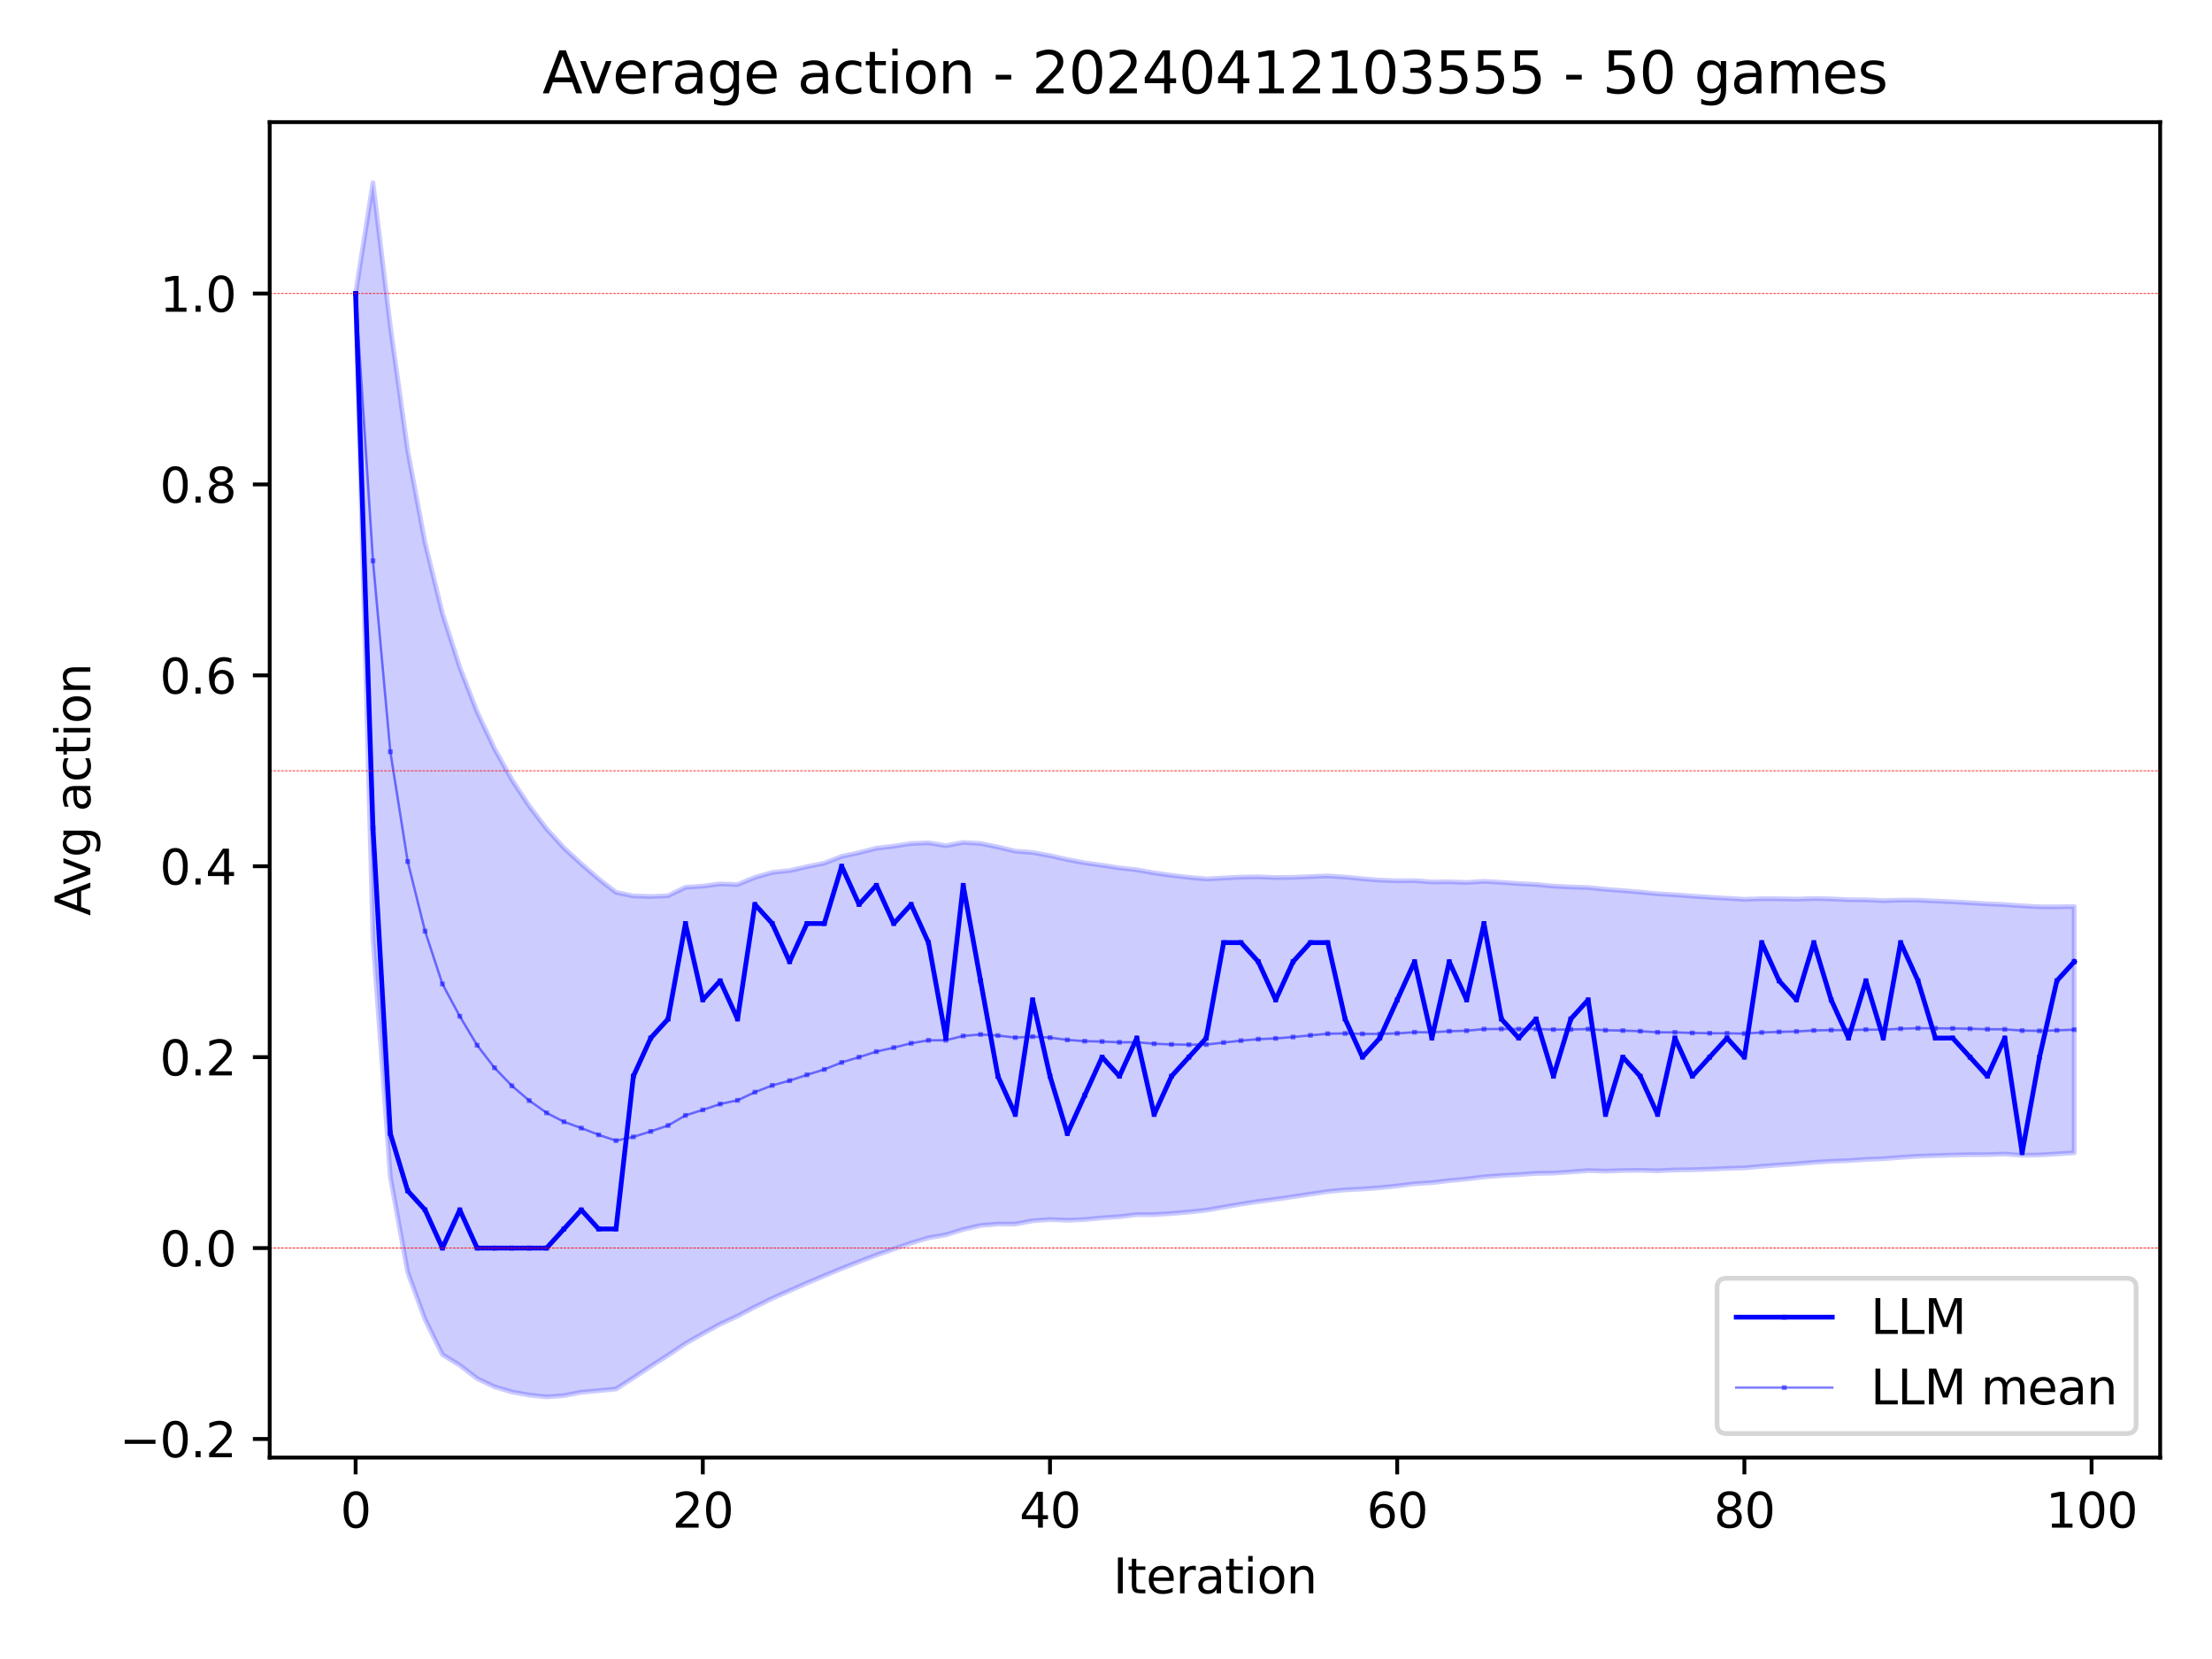 <?xml version="1.0" encoding="utf-8" standalone="no"?>
<!DOCTYPE svg PUBLIC "-//W3C//DTD SVG 1.1//EN"
  "http://www.w3.org/Graphics/SVG/1.1/DTD/svg11.dtd">
<svg xmlns:xlink="http://www.w3.org/1999/xlink" width="460.8pt" height="345.6pt" viewBox="0 0 460.8 345.6" xmlns="http://www.w3.org/2000/svg" version="1.1">
 <defs>
  <style type="text/css">*{stroke-linejoin: round; stroke-linecap: butt}</style>
 </defs>
 <g id="figure_1">
  <g id="patch_1">
   <path d="M 0 345.6 
L 460.8 345.6 
L 460.8 0 
L 0 0 
z
" style="fill: #ffffff"/>
  </g>
  <g id="axes_1">
   <g id="patch_2">
    <path d="M 56.18 303.64 
L 450 303.64 
L 450 25.44 
L 56.18 25.44 
z
" style="fill: #ffffff"/>
   </g>
   <g id="PolyCollection_1">
    <defs>
     <path id="m5b0ac501a4" d="M 74.081 -284.452 
L 74.081 -284.452 
L 77.697 -307.515 
L 81.314 -277.576 
L 84.93 -251.704 
L 88.546 -232.521 
L 92.163 -217.834 
L 95.779 -206.593 
L 99.395 -197.296 
L 103.012 -189.626 
L 106.628 -183.185 
L 110.244 -177.691 
L 113.861 -172.944 
L 117.477 -168.96 
L 121.093 -165.63 
L 124.71 -162.504 
L 128.326 -159.703 
L 131.942 -158.956 
L 135.559 -158.842 
L 139.175 -158.999 
L 142.791 -160.766 
L 146.408 -161.006 
L 150.024 -161.464 
L 153.641 -161.332 
L 157.257 -162.827 
L 160.873 -163.85 
L 164.49 -164.238 
L 168.106 -165.06 
L 171.722 -165.79 
L 175.339 -167.201 
L 178.955 -167.977 
L 182.571 -168.906 
L 186.188 -169.317 
L 189.804 -169.885 
L 193.42 -170.024 
L 197.037 -169.428 
L 200.653 -170.102 
L 204.269 -169.893 
L 207.886 -169.148 
L 211.502 -168.296 
L 215.118 -168.011 
L 218.735 -167.349 
L 222.351 -166.535 
L 225.967 -165.858 
L 229.584 -165.352 
L 233.2 -164.787 
L 236.816 -164.401 
L 240.433 -163.756 
L 244.049 -163.248 
L 247.665 -162.827 
L 251.282 -162.498 
L 254.898 -162.696 
L 258.515 -162.882 
L 262.131 -162.938 
L 265.747 -162.788 
L 269.364 -162.836 
L 272.98 -162.988 
L 276.596 -163.13 
L 280.213 -162.896 
L 283.829 -162.537 
L 287.445 -162.247 
L 291.062 -162.109 
L 294.678 -162.145 
L 298.294 -161.87 
L 301.911 -161.905 
L 305.527 -161.772 
L 309.143 -161.995 
L 312.76 -161.793 
L 316.376 -161.537 
L 319.992 -161.345 
L 323.609 -161.009 
L 327.225 -160.827 
L 330.841 -160.711 
L 334.458 -160.336 
L 338.074 -160.066 
L 341.69 -159.762 
L 345.307 -159.409 
L 348.923 -159.203 
L 352.539 -158.918 
L 356.156 -158.677 
L 359.772 -158.484 
L 363.389 -158.252 
L 367.005 -158.389 
L 370.621 -158.373 
L 374.238 -158.294 
L 377.854 -158.421 
L 381.47 -158.342 
L 385.087 -158.164 
L 388.703 -158.146 
L 392.319 -157.973 
L 395.936 -158.092 
L 399.552 -158.073 
L 403.168 -157.904 
L 406.785 -157.739 
L 410.401 -157.54 
L 414.017 -157.316 
L 417.634 -157.159 
L 421.25 -156.89 
L 424.866 -156.705 
L 428.483 -156.7 
L 432.099 -156.752 
L 432.099 -105.45 
L 432.099 -105.45 
L 428.483 -105.216 
L 424.866 -105 
L 421.25 -104.928 
L 417.634 -105.189 
L 414.017 -105.071 
L 410.401 -105.055 
L 406.785 -104.983 
L 403.168 -104.861 
L 399.552 -104.738 
L 395.936 -104.499 
L 392.319 -104.215 
L 388.703 -104.081 
L 385.087 -103.83 
L 381.47 -103.69 
L 377.854 -103.463 
L 374.238 -103.154 
L 370.621 -102.916 
L 367.005 -102.641 
L 363.389 -102.316 
L 359.772 -102.206 
L 356.156 -102.039 
L 352.539 -101.926 
L 348.923 -101.875 
L 345.307 -101.7 
L 341.69 -101.803 
L 338.074 -101.753 
L 334.458 -101.635 
L 330.841 -101.747 
L 327.225 -101.46 
L 323.609 -101.216 
L 319.992 -101.161 
L 316.376 -100.908 
L 312.76 -100.708 
L 309.143 -100.444 
L 305.527 -99.99 
L 301.911 -99.656 
L 298.294 -99.231 
L 294.678 -98.995 
L 291.062 -98.549 
L 287.445 -98.178 
L 283.829 -97.918 
L 280.213 -97.726 
L 276.596 -97.386 
L 272.98 -96.85 
L 269.364 -96.3 
L 265.747 -95.767 
L 262.131 -95.314 
L 258.515 -94.75 
L 254.898 -94.134 
L 251.282 -93.5 
L 247.665 -93.116 
L 244.049 -92.803 
L 240.433 -92.577 
L 236.816 -92.572 
L 233.2 -92.147 
L 229.584 -91.904 
L 225.967 -91.549 
L 222.351 -91.41 
L 218.735 -91.547 
L 215.118 -91.288 
L 211.502 -90.61 
L 207.886 -90.601 
L 204.269 -90.314 
L 200.653 -89.484 
L 197.037 -88.365 
L 193.42 -87.742 
L 189.804 -86.648 
L 186.188 -85.408 
L 182.571 -84.151 
L 178.955 -82.771 
L 175.339 -81.353 
L 171.722 -79.845 
L 168.106 -78.323 
L 164.49 -76.721 
L 160.873 -75.127 
L 157.257 -73.339 
L 153.641 -71.433 
L 150.024 -69.761 
L 146.408 -67.775 
L 142.791 -65.722 
L 139.175 -63.283 
L 135.559 -60.974 
L 131.942 -58.573 
L 128.326 -56.247 
L 124.71 -55.898 
L 121.093 -55.575 
L 117.477 -54.867 
L 113.861 -54.605 
L 110.244 -54.98 
L 106.628 -55.633 
L 103.012 -56.703 
L 99.395 -58.424 
L 95.779 -61.199 
L 92.163 -63.404 
L 88.546 -70.723 
L 84.93 -80.572 
L 81.314 -100.434 
L 77.697 -150.035 
L 74.081 -284.452 
z
" style="stroke: #0000ff; stroke-opacity: 0.2"/>
    </defs>
    <g clip-path="url(#p0a1ea020b1)">
     <use xlink:href="#m5b0ac501a4" x="0" y="345.6" style="fill: #0000ff; fill-opacity: 0.2; stroke: #0000ff; stroke-opacity: 0.2"/>
    </g>
   </g>
   <g id="matplotlib.axis_1">
    <g id="xtick_1">
     <g id="line2d_1">
      <defs>
       <path id="m983e2145d5" d="M 0 0 
L 0 3.5 
" style="stroke: #000000; stroke-width: 0.8"/>
      </defs>
      <g>
       <use xlink:href="#m983e2145d5" x="74.081" y="303.64" style="stroke: #000000; stroke-width: 0.8"/>
      </g>
     </g>
     <g id="text_1">
      <!-- 0 -->
      <g transform="translate(70.9 318.238) scale(0.1 -0.1)">
       <defs>
        <path id="DejaVuSans-30" d="M 2034 4250 
Q 1547 4250 1301 3770 
Q 1056 3291 1056 2328 
Q 1056 1369 1301 889 
Q 1547 409 2034 409 
Q 2525 409 2770 889 
Q 3016 1369 3016 2328 
Q 3016 3291 2770 3770 
Q 2525 4250 2034 4250 
z
M 2034 4750 
Q 2819 4750 3233 4129 
Q 3647 3509 3647 2328 
Q 3647 1150 3233 529 
Q 2819 -91 2034 -91 
Q 1250 -91 836 529 
Q 422 1150 422 2328 
Q 422 3509 836 4129 
Q 1250 4750 2034 4750 
z
" transform="scale(0.016)"/>
       </defs>
       <use xlink:href="#DejaVuSans-30"/>
      </g>
     </g>
    </g>
    <g id="xtick_2">
     <g id="line2d_2">
      <g>
       <use xlink:href="#m983e2145d5" x="146.408" y="303.64" style="stroke: #000000; stroke-width: 0.8"/>
      </g>
     </g>
     <g id="text_2">
      <!-- 20 -->
      <g transform="translate(140.045 318.238) scale(0.1 -0.1)">
       <defs>
        <path id="DejaVuSans-32" d="M 1228 531 
L 3431 531 
L 3431 0 
L 469 0 
L 469 531 
Q 828 903 1448 1529 
Q 2069 2156 2228 2338 
Q 2531 2678 2651 2914 
Q 2772 3150 2772 3378 
Q 2772 3750 2511 3984 
Q 2250 4219 1831 4219 
Q 1534 4219 1204 4116 
Q 875 4013 500 3803 
L 500 4441 
Q 881 4594 1212 4672 
Q 1544 4750 1819 4750 
Q 2544 4750 2975 4387 
Q 3406 4025 3406 3419 
Q 3406 3131 3298 2873 
Q 3191 2616 2906 2266 
Q 2828 2175 2409 1742 
Q 1991 1309 1228 531 
z
" transform="scale(0.016)"/>
       </defs>
       <use xlink:href="#DejaVuSans-32"/>
       <use xlink:href="#DejaVuSans-30" x="63.623"/>
      </g>
     </g>
    </g>
    <g id="xtick_3">
     <g id="line2d_3">
      <g>
       <use xlink:href="#m983e2145d5" x="218.735" y="303.64" style="stroke: #000000; stroke-width: 0.8"/>
      </g>
     </g>
     <g id="text_3">
      <!-- 40 -->
      <g transform="translate(212.372 318.238) scale(0.1 -0.1)">
       <defs>
        <path id="DejaVuSans-34" d="M 2419 4116 
L 825 1625 
L 2419 1625 
L 2419 4116 
z
M 2253 4666 
L 3047 4666 
L 3047 1625 
L 3713 1625 
L 3713 1100 
L 3047 1100 
L 3047 0 
L 2419 0 
L 2419 1100 
L 313 1100 
L 313 1709 
L 2253 4666 
z
" transform="scale(0.016)"/>
       </defs>
       <use xlink:href="#DejaVuSans-34"/>
       <use xlink:href="#DejaVuSans-30" x="63.623"/>
      </g>
     </g>
    </g>
    <g id="xtick_4">
     <g id="line2d_4">
      <g>
       <use xlink:href="#m983e2145d5" x="291.062" y="303.64" style="stroke: #000000; stroke-width: 0.8"/>
      </g>
     </g>
     <g id="text_4">
      <!-- 60 -->
      <g transform="translate(284.699 318.238) scale(0.1 -0.1)">
       <defs>
        <path id="DejaVuSans-36" d="M 2113 2584 
Q 1688 2584 1439 2293 
Q 1191 2003 1191 1497 
Q 1191 994 1439 701 
Q 1688 409 2113 409 
Q 2538 409 2786 701 
Q 3034 994 3034 1497 
Q 3034 2003 2786 2293 
Q 2538 2584 2113 2584 
z
M 3366 4563 
L 3366 3988 
Q 3128 4100 2886 4159 
Q 2644 4219 2406 4219 
Q 1781 4219 1451 3797 
Q 1122 3375 1075 2522 
Q 1259 2794 1537 2939 
Q 1816 3084 2150 3084 
Q 2853 3084 3261 2657 
Q 3669 2231 3669 1497 
Q 3669 778 3244 343 
Q 2819 -91 2113 -91 
Q 1303 -91 875 529 
Q 447 1150 447 2328 
Q 447 3434 972 4092 
Q 1497 4750 2381 4750 
Q 2619 4750 2861 4703 
Q 3103 4656 3366 4563 
z
" transform="scale(0.016)"/>
       </defs>
       <use xlink:href="#DejaVuSans-36"/>
       <use xlink:href="#DejaVuSans-30" x="63.623"/>
      </g>
     </g>
    </g>
    <g id="xtick_5">
     <g id="line2d_5">
      <g>
       <use xlink:href="#m983e2145d5" x="363.389" y="303.64" style="stroke: #000000; stroke-width: 0.8"/>
      </g>
     </g>
     <g id="text_5">
      <!-- 80 -->
      <g transform="translate(357.026 318.238) scale(0.1 -0.1)">
       <defs>
        <path id="DejaVuSans-38" d="M 2034 2216 
Q 1584 2216 1326 1975 
Q 1069 1734 1069 1313 
Q 1069 891 1326 650 
Q 1584 409 2034 409 
Q 2484 409 2743 651 
Q 3003 894 3003 1313 
Q 3003 1734 2745 1975 
Q 2488 2216 2034 2216 
z
M 1403 2484 
Q 997 2584 770 2862 
Q 544 3141 544 3541 
Q 544 4100 942 4425 
Q 1341 4750 2034 4750 
Q 2731 4750 3128 4425 
Q 3525 4100 3525 3541 
Q 3525 3141 3298 2862 
Q 3072 2584 2669 2484 
Q 3125 2378 3379 2068 
Q 3634 1759 3634 1313 
Q 3634 634 3220 271 
Q 2806 -91 2034 -91 
Q 1263 -91 848 271 
Q 434 634 434 1313 
Q 434 1759 690 2068 
Q 947 2378 1403 2484 
z
M 1172 3481 
Q 1172 3119 1398 2916 
Q 1625 2713 2034 2713 
Q 2441 2713 2670 2916 
Q 2900 3119 2900 3481 
Q 2900 3844 2670 4047 
Q 2441 4250 2034 4250 
Q 1625 4250 1398 4047 
Q 1172 3844 1172 3481 
z
" transform="scale(0.016)"/>
       </defs>
       <use xlink:href="#DejaVuSans-38"/>
       <use xlink:href="#DejaVuSans-30" x="63.623"/>
      </g>
     </g>
    </g>
    <g id="xtick_6">
     <g id="line2d_6">
      <g>
       <use xlink:href="#m983e2145d5" x="435.715" y="303.64" style="stroke: #000000; stroke-width: 0.8"/>
      </g>
     </g>
     <g id="text_6">
      <!-- 100 -->
      <g transform="translate(426.172 318.238) scale(0.1 -0.1)">
       <defs>
        <path id="DejaVuSans-31" d="M 794 531 
L 1825 531 
L 1825 4091 
L 703 3866 
L 703 4441 
L 1819 4666 
L 2450 4666 
L 2450 531 
L 3481 531 
L 3481 0 
L 794 0 
L 794 531 
z
" transform="scale(0.016)"/>
       </defs>
       <use xlink:href="#DejaVuSans-31"/>
       <use xlink:href="#DejaVuSans-30" x="63.623"/>
       <use xlink:href="#DejaVuSans-30" x="127.246"/>
      </g>
     </g>
    </g>
    <g id="text_7">
     <!-- Iteration -->
     <g transform="translate(231.881 331.917) scale(0.1 -0.1)">
      <defs>
       <path id="DejaVuSans-49" d="M 628 4666 
L 1259 4666 
L 1259 0 
L 628 0 
L 628 4666 
z
" transform="scale(0.016)"/>
       <path id="DejaVuSans-74" d="M 1172 4494 
L 1172 3500 
L 2356 3500 
L 2356 3053 
L 1172 3053 
L 1172 1153 
Q 1172 725 1289 603 
Q 1406 481 1766 481 
L 2356 481 
L 2356 0 
L 1766 0 
Q 1100 0 847 248 
Q 594 497 594 1153 
L 594 3053 
L 172 3053 
L 172 3500 
L 594 3500 
L 594 4494 
L 1172 4494 
z
" transform="scale(0.016)"/>
       <path id="DejaVuSans-65" d="M 3597 1894 
L 3597 1613 
L 953 1613 
Q 991 1019 1311 708 
Q 1631 397 2203 397 
Q 2534 397 2845 478 
Q 3156 559 3463 722 
L 3463 178 
Q 3153 47 2828 -22 
Q 2503 -91 2169 -91 
Q 1331 -91 842 396 
Q 353 884 353 1716 
Q 353 2575 817 3079 
Q 1281 3584 2069 3584 
Q 2775 3584 3186 3129 
Q 3597 2675 3597 1894 
z
M 3022 2063 
Q 3016 2534 2758 2815 
Q 2500 3097 2075 3097 
Q 1594 3097 1305 2825 
Q 1016 2553 972 2059 
L 3022 2063 
z
" transform="scale(0.016)"/>
       <path id="DejaVuSans-72" d="M 2631 2963 
Q 2534 3019 2420 3045 
Q 2306 3072 2169 3072 
Q 1681 3072 1420 2755 
Q 1159 2438 1159 1844 
L 1159 0 
L 581 0 
L 581 3500 
L 1159 3500 
L 1159 2956 
Q 1341 3275 1631 3429 
Q 1922 3584 2338 3584 
Q 2397 3584 2469 3576 
Q 2541 3569 2628 3553 
L 2631 2963 
z
" transform="scale(0.016)"/>
       <path id="DejaVuSans-61" d="M 2194 1759 
Q 1497 1759 1228 1600 
Q 959 1441 959 1056 
Q 959 750 1161 570 
Q 1363 391 1709 391 
Q 2188 391 2477 730 
Q 2766 1069 2766 1631 
L 2766 1759 
L 2194 1759 
z
M 3341 1997 
L 3341 0 
L 2766 0 
L 2766 531 
Q 2569 213 2275 61 
Q 1981 -91 1556 -91 
Q 1019 -91 701 211 
Q 384 513 384 1019 
Q 384 1609 779 1909 
Q 1175 2209 1959 2209 
L 2766 2209 
L 2766 2266 
Q 2766 2663 2505 2880 
Q 2244 3097 1772 3097 
Q 1472 3097 1187 3025 
Q 903 2953 641 2809 
L 641 3341 
Q 956 3463 1253 3523 
Q 1550 3584 1831 3584 
Q 2591 3584 2966 3190 
Q 3341 2797 3341 1997 
z
" transform="scale(0.016)"/>
       <path id="DejaVuSans-69" d="M 603 3500 
L 1178 3500 
L 1178 0 
L 603 0 
L 603 3500 
z
M 603 4863 
L 1178 4863 
L 1178 4134 
L 603 4134 
L 603 4863 
z
" transform="scale(0.016)"/>
       <path id="DejaVuSans-6f" d="M 1959 3097 
Q 1497 3097 1228 2736 
Q 959 2375 959 1747 
Q 959 1119 1226 758 
Q 1494 397 1959 397 
Q 2419 397 2687 759 
Q 2956 1122 2956 1747 
Q 2956 2369 2687 2733 
Q 2419 3097 1959 3097 
z
M 1959 3584 
Q 2709 3584 3137 3096 
Q 3566 2609 3566 1747 
Q 3566 888 3137 398 
Q 2709 -91 1959 -91 
Q 1206 -91 779 398 
Q 353 888 353 1747 
Q 353 2609 779 3096 
Q 1206 3584 1959 3584 
z
" transform="scale(0.016)"/>
       <path id="DejaVuSans-6e" d="M 3513 2113 
L 3513 0 
L 2938 0 
L 2938 2094 
Q 2938 2591 2744 2837 
Q 2550 3084 2163 3084 
Q 1697 3084 1428 2787 
Q 1159 2491 1159 1978 
L 1159 0 
L 581 0 
L 581 3500 
L 1159 3500 
L 1159 2956 
Q 1366 3272 1645 3428 
Q 1925 3584 2291 3584 
Q 2894 3584 3203 3211 
Q 3513 2838 3513 2113 
z
" transform="scale(0.016)"/>
      </defs>
      <use xlink:href="#DejaVuSans-49"/>
      <use xlink:href="#DejaVuSans-74" x="29.492"/>
      <use xlink:href="#DejaVuSans-65" x="68.701"/>
      <use xlink:href="#DejaVuSans-72" x="130.225"/>
      <use xlink:href="#DejaVuSans-61" x="171.338"/>
      <use xlink:href="#DejaVuSans-74" x="232.617"/>
      <use xlink:href="#DejaVuSans-69" x="271.826"/>
      <use xlink:href="#DejaVuSans-6f" x="299.609"/>
      <use xlink:href="#DejaVuSans-6e" x="360.791"/>
     </g>
    </g>
   </g>
   <g id="matplotlib.axis_2">
    <g id="ytick_1">
     <g id="line2d_7">
      <defs>
       <path id="m6c78b80f7f" d="M 0 0 
L -3.5 0 
" style="stroke: #000000; stroke-width: 0.8"/>
      </defs>
      <g>
       <use xlink:href="#m6c78b80f7f" x="56.18" y="299.765" style="stroke: #000000; stroke-width: 0.8"/>
      </g>
     </g>
     <g id="text_8">
      <!-- −0.2 -->
      <g transform="translate(24.897 303.564) scale(0.1 -0.1)">
       <defs>
        <path id="DejaVuSans-2212" d="M 678 2272 
L 4684 2272 
L 4684 1741 
L 678 1741 
L 678 2272 
z
" transform="scale(0.016)"/>
        <path id="DejaVuSans-2e" d="M 684 794 
L 1344 794 
L 1344 0 
L 684 0 
L 684 794 
z
" transform="scale(0.016)"/>
       </defs>
       <use xlink:href="#DejaVuSans-2212"/>
       <use xlink:href="#DejaVuSans-30" x="83.789"/>
       <use xlink:href="#DejaVuSans-2e" x="147.412"/>
       <use xlink:href="#DejaVuSans-32" x="179.199"/>
      </g>
     </g>
    </g>
    <g id="ytick_2">
     <g id="line2d_8">
      <g>
       <use xlink:href="#m6c78b80f7f" x="56.18" y="259.995" style="stroke: #000000; stroke-width: 0.8"/>
      </g>
     </g>
     <g id="text_9">
      <!-- 0.0 -->
      <g transform="translate(33.277 263.795) scale(0.1 -0.1)">
       <use xlink:href="#DejaVuSans-30"/>
       <use xlink:href="#DejaVuSans-2e" x="63.623"/>
       <use xlink:href="#DejaVuSans-30" x="95.41"/>
      </g>
     </g>
    </g>
    <g id="ytick_3">
     <g id="line2d_9">
      <g>
       <use xlink:href="#m6c78b80f7f" x="56.18" y="220.226" style="stroke: #000000; stroke-width: 0.8"/>
      </g>
     </g>
     <g id="text_10">
      <!-- 0.2 -->
      <g transform="translate(33.277 224.025) scale(0.1 -0.1)">
       <use xlink:href="#DejaVuSans-30"/>
       <use xlink:href="#DejaVuSans-2e" x="63.623"/>
       <use xlink:href="#DejaVuSans-32" x="95.41"/>
      </g>
     </g>
    </g>
    <g id="ytick_4">
     <g id="line2d_10">
      <g>
       <use xlink:href="#m6c78b80f7f" x="56.18" y="180.456" style="stroke: #000000; stroke-width: 0.8"/>
      </g>
     </g>
     <g id="text_11">
      <!-- 0.4 -->
      <g transform="translate(33.277 184.256) scale(0.1 -0.1)">
       <use xlink:href="#DejaVuSans-30"/>
       <use xlink:href="#DejaVuSans-2e" x="63.623"/>
       <use xlink:href="#DejaVuSans-34" x="95.41"/>
      </g>
     </g>
    </g>
    <g id="ytick_5">
     <g id="line2d_11">
      <g>
       <use xlink:href="#m6c78b80f7f" x="56.18" y="140.687" style="stroke: #000000; stroke-width: 0.8"/>
      </g>
     </g>
     <g id="text_12">
      <!-- 0.6 -->
      <g transform="translate(33.277 144.486) scale(0.1 -0.1)">
       <use xlink:href="#DejaVuSans-30"/>
       <use xlink:href="#DejaVuSans-2e" x="63.623"/>
       <use xlink:href="#DejaVuSans-36" x="95.41"/>
      </g>
     </g>
    </g>
    <g id="ytick_6">
     <g id="line2d_12">
      <g>
       <use xlink:href="#m6c78b80f7f" x="56.18" y="100.917" style="stroke: #000000; stroke-width: 0.8"/>
      </g>
     </g>
     <g id="text_13">
      <!-- 0.8 -->
      <g transform="translate(33.277 104.717) scale(0.1 -0.1)">
       <use xlink:href="#DejaVuSans-30"/>
       <use xlink:href="#DejaVuSans-2e" x="63.623"/>
       <use xlink:href="#DejaVuSans-38" x="95.41"/>
      </g>
     </g>
    </g>
    <g id="ytick_7">
     <g id="line2d_13">
      <g>
       <use xlink:href="#m6c78b80f7f" x="56.18" y="61.148" style="stroke: #000000; stroke-width: 0.8"/>
      </g>
     </g>
     <g id="text_14">
      <!-- 1.0 -->
      <g transform="translate(33.277 64.947) scale(0.1 -0.1)">
       <use xlink:href="#DejaVuSans-31"/>
       <use xlink:href="#DejaVuSans-2e" x="63.623"/>
       <use xlink:href="#DejaVuSans-30" x="95.41"/>
      </g>
     </g>
    </g>
    <g id="text_15">
     <!-- Avg action -->
     <g transform="translate(18.817 190.78) rotate(-90) scale(0.1 -0.1)">
      <defs>
       <path id="DejaVuSans-41" d="M 2188 4044 
L 1331 1722 
L 3047 1722 
L 2188 4044 
z
M 1831 4666 
L 2547 4666 
L 4325 0 
L 3669 0 
L 3244 1197 
L 1141 1197 
L 716 0 
L 50 0 
L 1831 4666 
z
" transform="scale(0.016)"/>
       <path id="DejaVuSans-76" d="M 191 3500 
L 800 3500 
L 1894 563 
L 2988 3500 
L 3597 3500 
L 2284 0 
L 1503 0 
L 191 3500 
z
" transform="scale(0.016)"/>
       <path id="DejaVuSans-67" d="M 2906 1791 
Q 2906 2416 2648 2759 
Q 2391 3103 1925 3103 
Q 1463 3103 1205 2759 
Q 947 2416 947 1791 
Q 947 1169 1205 825 
Q 1463 481 1925 481 
Q 2391 481 2648 825 
Q 2906 1169 2906 1791 
z
M 3481 434 
Q 3481 -459 3084 -895 
Q 2688 -1331 1869 -1331 
Q 1566 -1331 1297 -1286 
Q 1028 -1241 775 -1147 
L 775 -588 
Q 1028 -725 1275 -790 
Q 1522 -856 1778 -856 
Q 2344 -856 2625 -561 
Q 2906 -266 2906 331 
L 2906 616 
Q 2728 306 2450 153 
Q 2172 0 1784 0 
Q 1141 0 747 490 
Q 353 981 353 1791 
Q 353 2603 747 3093 
Q 1141 3584 1784 3584 
Q 2172 3584 2450 3431 
Q 2728 3278 2906 2969 
L 2906 3500 
L 3481 3500 
L 3481 434 
z
" transform="scale(0.016)"/>
       <path id="DejaVuSans-20" transform="scale(0.016)"/>
       <path id="DejaVuSans-63" d="M 3122 3366 
L 3122 2828 
Q 2878 2963 2633 3030 
Q 2388 3097 2138 3097 
Q 1578 3097 1268 2742 
Q 959 2388 959 1747 
Q 959 1106 1268 751 
Q 1578 397 2138 397 
Q 2388 397 2633 464 
Q 2878 531 3122 666 
L 3122 134 
Q 2881 22 2623 -34 
Q 2366 -91 2075 -91 
Q 1284 -91 818 406 
Q 353 903 353 1747 
Q 353 2603 823 3093 
Q 1294 3584 2113 3584 
Q 2378 3584 2631 3529 
Q 2884 3475 3122 3366 
z
" transform="scale(0.016)"/>
      </defs>
      <use xlink:href="#DejaVuSans-41"/>
      <use xlink:href="#DejaVuSans-76" x="62.533"/>
      <use xlink:href="#DejaVuSans-67" x="121.713"/>
      <use xlink:href="#DejaVuSans-20" x="185.189"/>
      <use xlink:href="#DejaVuSans-61" x="216.977"/>
      <use xlink:href="#DejaVuSans-63" x="278.256"/>
      <use xlink:href="#DejaVuSans-74" x="333.236"/>
      <use xlink:href="#DejaVuSans-69" x="372.445"/>
      <use xlink:href="#DejaVuSans-6f" x="400.229"/>
      <use xlink:href="#DejaVuSans-6e" x="461.41"/>
     </g>
    </g>
   </g>
   <g id="line2d_14">
    <path d="M 74.081 61.148 
L 77.697 172.502 
L 81.314 236.134 
L 84.93 248.065 
L 88.546 252.041 
L 92.163 259.995 
L 95.779 252.041 
L 99.395 259.995 
L 103.012 259.995 
L 106.628 259.995 
L 110.244 259.995 
L 113.861 259.995 
L 117.477 256.018 
L 121.093 252.041 
L 124.71 256.018 
L 128.326 256.018 
L 131.942 224.203 
L 135.559 216.249 
L 139.175 212.272 
L 142.791 192.387 
L 146.408 208.295 
L 150.024 204.318 
L 153.641 212.272 
L 157.257 188.41 
L 160.873 192.387 
L 164.49 200.341 
L 168.106 192.387 
L 171.722 192.387 
L 175.339 180.456 
L 178.955 188.41 
L 182.571 184.433 
L 186.188 192.387 
L 189.804 188.41 
L 193.42 196.364 
L 197.037 216.249 
L 200.653 184.433 
L 204.269 204.318 
L 207.886 224.203 
L 211.502 232.157 
L 215.118 208.295 
L 218.735 224.203 
L 222.351 236.134 
L 225.967 228.18 
L 229.584 220.226 
L 233.2 224.203 
L 236.816 216.249 
L 240.433 232.157 
L 244.049 224.203 
L 247.665 220.226 
L 251.282 216.249 
L 254.898 196.364 
L 258.515 196.364 
L 262.131 200.341 
L 265.747 208.295 
L 269.364 200.341 
L 272.98 196.364 
L 276.596 196.364 
L 280.213 212.272 
L 283.829 220.226 
L 287.445 216.249 
L 291.062 208.295 
L 294.678 200.341 
L 298.294 216.249 
L 301.911 200.341 
L 305.527 208.295 
L 309.143 192.387 
L 312.76 212.272 
L 316.376 216.249 
L 319.992 212.272 
L 323.609 224.203 
L 327.225 212.272 
L 330.841 208.295 
L 334.458 232.157 
L 338.074 220.226 
L 341.69 224.203 
L 345.307 232.157 
L 348.923 216.249 
L 352.539 224.203 
L 356.156 220.226 
L 359.772 216.249 
L 363.389 220.226 
L 367.005 196.364 
L 370.621 204.318 
L 374.238 208.295 
L 377.854 196.364 
L 381.47 208.295 
L 385.087 216.249 
L 388.703 204.318 
L 392.319 216.249 
L 395.936 196.364 
L 399.552 204.318 
L 403.168 216.249 
L 406.785 216.249 
L 410.401 220.226 
L 414.017 224.203 
L 417.634 216.249 
L 421.25 240.111 
L 424.866 220.226 
L 428.483 204.318 
L 432.099 200.341 
" clip-path="url(#p0a1ea020b1)" style="fill: none; stroke: #0000ff; stroke-linecap: square"/>
    <defs>
     <path id="m1f3c98475d" d="M -0.5 0.5 
L 0.5 0.5 
L 0.5 -0.5 
L -0.5 -0.5 
z
"/>
    </defs>
    <g clip-path="url(#p0a1ea020b1)">
     <use xlink:href="#m1f3c98475d" x="74.081" y="61.148" style="fill: #0000ff"/>
     <use xlink:href="#m1f3c98475d" x="77.697" y="172.502" style="fill: #0000ff"/>
     <use xlink:href="#m1f3c98475d" x="81.314" y="236.134" style="fill: #0000ff"/>
     <use xlink:href="#m1f3c98475d" x="84.93" y="248.065" style="fill: #0000ff"/>
     <use xlink:href="#m1f3c98475d" x="88.546" y="252.041" style="fill: #0000ff"/>
     <use xlink:href="#m1f3c98475d" x="92.163" y="259.995" style="fill: #0000ff"/>
     <use xlink:href="#m1f3c98475d" x="95.779" y="252.041" style="fill: #0000ff"/>
     <use xlink:href="#m1f3c98475d" x="99.395" y="259.995" style="fill: #0000ff"/>
     <use xlink:href="#m1f3c98475d" x="103.012" y="259.995" style="fill: #0000ff"/>
     <use xlink:href="#m1f3c98475d" x="106.628" y="259.995" style="fill: #0000ff"/>
     <use xlink:href="#m1f3c98475d" x="110.244" y="259.995" style="fill: #0000ff"/>
     <use xlink:href="#m1f3c98475d" x="113.861" y="259.995" style="fill: #0000ff"/>
     <use xlink:href="#m1f3c98475d" x="117.477" y="256.018" style="fill: #0000ff"/>
     <use xlink:href="#m1f3c98475d" x="121.093" y="252.041" style="fill: #0000ff"/>
     <use xlink:href="#m1f3c98475d" x="124.71" y="256.018" style="fill: #0000ff"/>
     <use xlink:href="#m1f3c98475d" x="128.326" y="256.018" style="fill: #0000ff"/>
     <use xlink:href="#m1f3c98475d" x="131.942" y="224.203" style="fill: #0000ff"/>
     <use xlink:href="#m1f3c98475d" x="135.559" y="216.249" style="fill: #0000ff"/>
     <use xlink:href="#m1f3c98475d" x="139.175" y="212.272" style="fill: #0000ff"/>
     <use xlink:href="#m1f3c98475d" x="142.791" y="192.387" style="fill: #0000ff"/>
     <use xlink:href="#m1f3c98475d" x="146.408" y="208.295" style="fill: #0000ff"/>
     <use xlink:href="#m1f3c98475d" x="150.024" y="204.318" style="fill: #0000ff"/>
     <use xlink:href="#m1f3c98475d" x="153.641" y="212.272" style="fill: #0000ff"/>
     <use xlink:href="#m1f3c98475d" x="157.257" y="188.41" style="fill: #0000ff"/>
     <use xlink:href="#m1f3c98475d" x="160.873" y="192.387" style="fill: #0000ff"/>
     <use xlink:href="#m1f3c98475d" x="164.49" y="200.341" style="fill: #0000ff"/>
     <use xlink:href="#m1f3c98475d" x="168.106" y="192.387" style="fill: #0000ff"/>
     <use xlink:href="#m1f3c98475d" x="171.722" y="192.387" style="fill: #0000ff"/>
     <use xlink:href="#m1f3c98475d" x="175.339" y="180.456" style="fill: #0000ff"/>
     <use xlink:href="#m1f3c98475d" x="178.955" y="188.41" style="fill: #0000ff"/>
     <use xlink:href="#m1f3c98475d" x="182.571" y="184.433" style="fill: #0000ff"/>
     <use xlink:href="#m1f3c98475d" x="186.188" y="192.387" style="fill: #0000ff"/>
     <use xlink:href="#m1f3c98475d" x="189.804" y="188.41" style="fill: #0000ff"/>
     <use xlink:href="#m1f3c98475d" x="193.42" y="196.364" style="fill: #0000ff"/>
     <use xlink:href="#m1f3c98475d" x="197.037" y="216.249" style="fill: #0000ff"/>
     <use xlink:href="#m1f3c98475d" x="200.653" y="184.433" style="fill: #0000ff"/>
     <use xlink:href="#m1f3c98475d" x="204.269" y="204.318" style="fill: #0000ff"/>
     <use xlink:href="#m1f3c98475d" x="207.886" y="224.203" style="fill: #0000ff"/>
     <use xlink:href="#m1f3c98475d" x="211.502" y="232.157" style="fill: #0000ff"/>
     <use xlink:href="#m1f3c98475d" x="215.118" y="208.295" style="fill: #0000ff"/>
     <use xlink:href="#m1f3c98475d" x="218.735" y="224.203" style="fill: #0000ff"/>
     <use xlink:href="#m1f3c98475d" x="222.351" y="236.134" style="fill: #0000ff"/>
     <use xlink:href="#m1f3c98475d" x="225.967" y="228.18" style="fill: #0000ff"/>
     <use xlink:href="#m1f3c98475d" x="229.584" y="220.226" style="fill: #0000ff"/>
     <use xlink:href="#m1f3c98475d" x="233.2" y="224.203" style="fill: #0000ff"/>
     <use xlink:href="#m1f3c98475d" x="236.816" y="216.249" style="fill: #0000ff"/>
     <use xlink:href="#m1f3c98475d" x="240.433" y="232.157" style="fill: #0000ff"/>
     <use xlink:href="#m1f3c98475d" x="244.049" y="224.203" style="fill: #0000ff"/>
     <use xlink:href="#m1f3c98475d" x="247.665" y="220.226" style="fill: #0000ff"/>
     <use xlink:href="#m1f3c98475d" x="251.282" y="216.249" style="fill: #0000ff"/>
     <use xlink:href="#m1f3c98475d" x="254.898" y="196.364" style="fill: #0000ff"/>
     <use xlink:href="#m1f3c98475d" x="258.515" y="196.364" style="fill: #0000ff"/>
     <use xlink:href="#m1f3c98475d" x="262.131" y="200.341" style="fill: #0000ff"/>
     <use xlink:href="#m1f3c98475d" x="265.747" y="208.295" style="fill: #0000ff"/>
     <use xlink:href="#m1f3c98475d" x="269.364" y="200.341" style="fill: #0000ff"/>
     <use xlink:href="#m1f3c98475d" x="272.98" y="196.364" style="fill: #0000ff"/>
     <use xlink:href="#m1f3c98475d" x="276.596" y="196.364" style="fill: #0000ff"/>
     <use xlink:href="#m1f3c98475d" x="280.213" y="212.272" style="fill: #0000ff"/>
     <use xlink:href="#m1f3c98475d" x="283.829" y="220.226" style="fill: #0000ff"/>
     <use xlink:href="#m1f3c98475d" x="287.445" y="216.249" style="fill: #0000ff"/>
     <use xlink:href="#m1f3c98475d" x="291.062" y="208.295" style="fill: #0000ff"/>
     <use xlink:href="#m1f3c98475d" x="294.678" y="200.341" style="fill: #0000ff"/>
     <use xlink:href="#m1f3c98475d" x="298.294" y="216.249" style="fill: #0000ff"/>
     <use xlink:href="#m1f3c98475d" x="301.911" y="200.341" style="fill: #0000ff"/>
     <use xlink:href="#m1f3c98475d" x="305.527" y="208.295" style="fill: #0000ff"/>
     <use xlink:href="#m1f3c98475d" x="309.143" y="192.387" style="fill: #0000ff"/>
     <use xlink:href="#m1f3c98475d" x="312.76" y="212.272" style="fill: #0000ff"/>
     <use xlink:href="#m1f3c98475d" x="316.376" y="216.249" style="fill: #0000ff"/>
     <use xlink:href="#m1f3c98475d" x="319.992" y="212.272" style="fill: #0000ff"/>
     <use xlink:href="#m1f3c98475d" x="323.609" y="224.203" style="fill: #0000ff"/>
     <use xlink:href="#m1f3c98475d" x="327.225" y="212.272" style="fill: #0000ff"/>
     <use xlink:href="#m1f3c98475d" x="330.841" y="208.295" style="fill: #0000ff"/>
     <use xlink:href="#m1f3c98475d" x="334.458" y="232.157" style="fill: #0000ff"/>
     <use xlink:href="#m1f3c98475d" x="338.074" y="220.226" style="fill: #0000ff"/>
     <use xlink:href="#m1f3c98475d" x="341.69" y="224.203" style="fill: #0000ff"/>
     <use xlink:href="#m1f3c98475d" x="345.307" y="232.157" style="fill: #0000ff"/>
     <use xlink:href="#m1f3c98475d" x="348.923" y="216.249" style="fill: #0000ff"/>
     <use xlink:href="#m1f3c98475d" x="352.539" y="224.203" style="fill: #0000ff"/>
     <use xlink:href="#m1f3c98475d" x="356.156" y="220.226" style="fill: #0000ff"/>
     <use xlink:href="#m1f3c98475d" x="359.772" y="216.249" style="fill: #0000ff"/>
     <use xlink:href="#m1f3c98475d" x="363.389" y="220.226" style="fill: #0000ff"/>
     <use xlink:href="#m1f3c98475d" x="367.005" y="196.364" style="fill: #0000ff"/>
     <use xlink:href="#m1f3c98475d" x="370.621" y="204.318" style="fill: #0000ff"/>
     <use xlink:href="#m1f3c98475d" x="374.238" y="208.295" style="fill: #0000ff"/>
     <use xlink:href="#m1f3c98475d" x="377.854" y="196.364" style="fill: #0000ff"/>
     <use xlink:href="#m1f3c98475d" x="381.47" y="208.295" style="fill: #0000ff"/>
     <use xlink:href="#m1f3c98475d" x="385.087" y="216.249" style="fill: #0000ff"/>
     <use xlink:href="#m1f3c98475d" x="388.703" y="204.318" style="fill: #0000ff"/>
     <use xlink:href="#m1f3c98475d" x="392.319" y="216.249" style="fill: #0000ff"/>
     <use xlink:href="#m1f3c98475d" x="395.936" y="196.364" style="fill: #0000ff"/>
     <use xlink:href="#m1f3c98475d" x="399.552" y="204.318" style="fill: #0000ff"/>
     <use xlink:href="#m1f3c98475d" x="403.168" y="216.249" style="fill: #0000ff"/>
     <use xlink:href="#m1f3c98475d" x="406.785" y="216.249" style="fill: #0000ff"/>
     <use xlink:href="#m1f3c98475d" x="410.401" y="220.226" style="fill: #0000ff"/>
     <use xlink:href="#m1f3c98475d" x="414.017" y="224.203" style="fill: #0000ff"/>
     <use xlink:href="#m1f3c98475d" x="417.634" y="216.249" style="fill: #0000ff"/>
     <use xlink:href="#m1f3c98475d" x="421.25" y="240.111" style="fill: #0000ff"/>
     <use xlink:href="#m1f3c98475d" x="424.866" y="220.226" style="fill: #0000ff"/>
     <use xlink:href="#m1f3c98475d" x="428.483" y="204.318" style="fill: #0000ff"/>
     <use xlink:href="#m1f3c98475d" x="432.099" y="200.341" style="fill: #0000ff"/>
    </g>
   </g>
   <g id="line2d_15">
    <path d="M 74.081 61.148 
L 77.697 116.825 
L 81.314 156.595 
L 84.93 179.462 
L 88.546 193.978 
L 92.163 204.981 
L 95.779 211.704 
L 99.395 217.74 
L 103.012 222.435 
L 106.628 226.191 
L 110.244 229.264 
L 113.861 231.825 
L 117.477 233.686 
L 121.093 234.997 
L 124.71 236.399 
L 128.326 237.625 
L 131.942 236.835 
L 135.559 235.692 
L 139.175 234.459 
L 142.791 232.356 
L 146.408 231.21 
L 150.024 229.987 
L 153.641 229.217 
L 157.257 227.517 
L 160.873 226.112 
L 164.49 225.121 
L 168.106 223.908 
L 171.722 222.782 
L 175.339 221.323 
L 178.955 220.226 
L 182.571 219.071 
L 186.188 218.237 
L 189.804 217.334 
L 193.42 216.717 
L 197.037 216.703 
L 200.653 215.807 
L 204.269 215.496 
L 207.886 215.726 
L 211.502 216.147 
L 215.118 215.951 
L 218.735 216.152 
L 222.351 216.628 
L 225.967 216.896 
L 229.584 216.972 
L 233.2 217.133 
L 236.816 217.113 
L 240.433 217.434 
L 244.049 217.575 
L 247.665 217.629 
L 251.282 217.601 
L 254.898 217.185 
L 258.515 216.784 
L 262.131 216.474 
L 265.747 216.323 
L 269.364 216.032 
L 272.98 215.681 
L 276.596 215.342 
L 280.213 215.289 
L 283.829 215.373 
L 287.445 215.387 
L 291.062 215.271 
L 294.678 215.03 
L 298.294 215.049 
L 301.911 214.82 
L 305.527 214.719 
L 309.143 214.381 
L 312.76 214.349 
L 316.376 214.377 
L 319.992 214.347 
L 323.609 214.488 
L 327.225 214.456 
L 330.841 214.371 
L 334.458 214.615 
L 338.074 214.69 
L 341.69 214.817 
L 345.307 215.045 
L 348.923 215.061 
L 352.539 215.178 
L 356.156 215.242 
L 359.772 215.255 
L 363.389 215.316 
L 367.005 215.085 
L 370.621 214.955 
L 374.238 214.876 
L 377.854 214.658 
L 381.47 214.584 
L 385.087 214.603 
L 388.703 214.486 
L 392.319 214.506 
L 395.936 214.305 
L 399.552 214.195 
L 403.168 214.217 
L 406.785 214.239 
L 410.401 214.303 
L 414.017 214.407 
L 417.634 214.426 
L 421.25 214.691 
L 424.866 214.747 
L 428.483 214.642 
L 432.099 214.499 
" clip-path="url(#p0a1ea020b1)" style="fill: none; stroke: #0000ff; stroke-opacity: 0.5; stroke-width: 0.5; stroke-linecap: square"/>
    <defs>
     <path id="m9f1ea7a676" d="M -0.5 0.5 
L 0.5 0.5 
L 0.5 -0.5 
L -0.5 -0.5 
z
"/>
    </defs>
    <g clip-path="url(#p0a1ea020b1)">
     <use xlink:href="#m9f1ea7a676" x="74.081" y="61.148" style="fill: #0000ff; fill-opacity: 0.5"/>
     <use xlink:href="#m9f1ea7a676" x="77.697" y="116.825" style="fill: #0000ff; fill-opacity: 0.5"/>
     <use xlink:href="#m9f1ea7a676" x="81.314" y="156.595" style="fill: #0000ff; fill-opacity: 0.5"/>
     <use xlink:href="#m9f1ea7a676" x="84.93" y="179.462" style="fill: #0000ff; fill-opacity: 0.5"/>
     <use xlink:href="#m9f1ea7a676" x="88.546" y="193.978" style="fill: #0000ff; fill-opacity: 0.5"/>
     <use xlink:href="#m9f1ea7a676" x="92.163" y="204.981" style="fill: #0000ff; fill-opacity: 0.5"/>
     <use xlink:href="#m9f1ea7a676" x="95.779" y="211.704" style="fill: #0000ff; fill-opacity: 0.5"/>
     <use xlink:href="#m9f1ea7a676" x="99.395" y="217.74" style="fill: #0000ff; fill-opacity: 0.5"/>
     <use xlink:href="#m9f1ea7a676" x="103.012" y="222.435" style="fill: #0000ff; fill-opacity: 0.5"/>
     <use xlink:href="#m9f1ea7a676" x="106.628" y="226.191" style="fill: #0000ff; fill-opacity: 0.5"/>
     <use xlink:href="#m9f1ea7a676" x="110.244" y="229.264" style="fill: #0000ff; fill-opacity: 0.5"/>
     <use xlink:href="#m9f1ea7a676" x="113.861" y="231.825" style="fill: #0000ff; fill-opacity: 0.5"/>
     <use xlink:href="#m9f1ea7a676" x="117.477" y="233.686" style="fill: #0000ff; fill-opacity: 0.5"/>
     <use xlink:href="#m9f1ea7a676" x="121.093" y="234.997" style="fill: #0000ff; fill-opacity: 0.5"/>
     <use xlink:href="#m9f1ea7a676" x="124.71" y="236.399" style="fill: #0000ff; fill-opacity: 0.5"/>
     <use xlink:href="#m9f1ea7a676" x="128.326" y="237.625" style="fill: #0000ff; fill-opacity: 0.5"/>
     <use xlink:href="#m9f1ea7a676" x="131.942" y="236.835" style="fill: #0000ff; fill-opacity: 0.5"/>
     <use xlink:href="#m9f1ea7a676" x="135.559" y="235.692" style="fill: #0000ff; fill-opacity: 0.5"/>
     <use xlink:href="#m9f1ea7a676" x="139.175" y="234.459" style="fill: #0000ff; fill-opacity: 0.5"/>
     <use xlink:href="#m9f1ea7a676" x="142.791" y="232.356" style="fill: #0000ff; fill-opacity: 0.5"/>
     <use xlink:href="#m9f1ea7a676" x="146.408" y="231.21" style="fill: #0000ff; fill-opacity: 0.5"/>
     <use xlink:href="#m9f1ea7a676" x="150.024" y="229.987" style="fill: #0000ff; fill-opacity: 0.5"/>
     <use xlink:href="#m9f1ea7a676" x="153.641" y="229.217" style="fill: #0000ff; fill-opacity: 0.5"/>
     <use xlink:href="#m9f1ea7a676" x="157.257" y="227.517" style="fill: #0000ff; fill-opacity: 0.5"/>
     <use xlink:href="#m9f1ea7a676" x="160.873" y="226.112" style="fill: #0000ff; fill-opacity: 0.5"/>
     <use xlink:href="#m9f1ea7a676" x="164.49" y="225.121" style="fill: #0000ff; fill-opacity: 0.5"/>
     <use xlink:href="#m9f1ea7a676" x="168.106" y="223.908" style="fill: #0000ff; fill-opacity: 0.5"/>
     <use xlink:href="#m9f1ea7a676" x="171.722" y="222.782" style="fill: #0000ff; fill-opacity: 0.5"/>
     <use xlink:href="#m9f1ea7a676" x="175.339" y="221.323" style="fill: #0000ff; fill-opacity: 0.5"/>
     <use xlink:href="#m9f1ea7a676" x="178.955" y="220.226" style="fill: #0000ff; fill-opacity: 0.5"/>
     <use xlink:href="#m9f1ea7a676" x="182.571" y="219.071" style="fill: #0000ff; fill-opacity: 0.5"/>
     <use xlink:href="#m9f1ea7a676" x="186.188" y="218.237" style="fill: #0000ff; fill-opacity: 0.5"/>
     <use xlink:href="#m9f1ea7a676" x="189.804" y="217.334" style="fill: #0000ff; fill-opacity: 0.5"/>
     <use xlink:href="#m9f1ea7a676" x="193.42" y="216.717" style="fill: #0000ff; fill-opacity: 0.5"/>
     <use xlink:href="#m9f1ea7a676" x="197.037" y="216.703" style="fill: #0000ff; fill-opacity: 0.5"/>
     <use xlink:href="#m9f1ea7a676" x="200.653" y="215.807" style="fill: #0000ff; fill-opacity: 0.5"/>
     <use xlink:href="#m9f1ea7a676" x="204.269" y="215.496" style="fill: #0000ff; fill-opacity: 0.5"/>
     <use xlink:href="#m9f1ea7a676" x="207.886" y="215.726" style="fill: #0000ff; fill-opacity: 0.5"/>
     <use xlink:href="#m9f1ea7a676" x="211.502" y="216.147" style="fill: #0000ff; fill-opacity: 0.5"/>
     <use xlink:href="#m9f1ea7a676" x="215.118" y="215.951" style="fill: #0000ff; fill-opacity: 0.5"/>
     <use xlink:href="#m9f1ea7a676" x="218.735" y="216.152" style="fill: #0000ff; fill-opacity: 0.5"/>
     <use xlink:href="#m9f1ea7a676" x="222.351" y="216.628" style="fill: #0000ff; fill-opacity: 0.5"/>
     <use xlink:href="#m9f1ea7a676" x="225.967" y="216.896" style="fill: #0000ff; fill-opacity: 0.5"/>
     <use xlink:href="#m9f1ea7a676" x="229.584" y="216.972" style="fill: #0000ff; fill-opacity: 0.5"/>
     <use xlink:href="#m9f1ea7a676" x="233.2" y="217.133" style="fill: #0000ff; fill-opacity: 0.5"/>
     <use xlink:href="#m9f1ea7a676" x="236.816" y="217.113" style="fill: #0000ff; fill-opacity: 0.5"/>
     <use xlink:href="#m9f1ea7a676" x="240.433" y="217.434" style="fill: #0000ff; fill-opacity: 0.5"/>
     <use xlink:href="#m9f1ea7a676" x="244.049" y="217.575" style="fill: #0000ff; fill-opacity: 0.5"/>
     <use xlink:href="#m9f1ea7a676" x="247.665" y="217.629" style="fill: #0000ff; fill-opacity: 0.5"/>
     <use xlink:href="#m9f1ea7a676" x="251.282" y="217.601" style="fill: #0000ff; fill-opacity: 0.5"/>
     <use xlink:href="#m9f1ea7a676" x="254.898" y="217.185" style="fill: #0000ff; fill-opacity: 0.5"/>
     <use xlink:href="#m9f1ea7a676" x="258.515" y="216.784" style="fill: #0000ff; fill-opacity: 0.5"/>
     <use xlink:href="#m9f1ea7a676" x="262.131" y="216.474" style="fill: #0000ff; fill-opacity: 0.5"/>
     <use xlink:href="#m9f1ea7a676" x="265.747" y="216.323" style="fill: #0000ff; fill-opacity: 0.5"/>
     <use xlink:href="#m9f1ea7a676" x="269.364" y="216.032" style="fill: #0000ff; fill-opacity: 0.5"/>
     <use xlink:href="#m9f1ea7a676" x="272.98" y="215.681" style="fill: #0000ff; fill-opacity: 0.5"/>
     <use xlink:href="#m9f1ea7a676" x="276.596" y="215.342" style="fill: #0000ff; fill-opacity: 0.5"/>
     <use xlink:href="#m9f1ea7a676" x="280.213" y="215.289" style="fill: #0000ff; fill-opacity: 0.5"/>
     <use xlink:href="#m9f1ea7a676" x="283.829" y="215.373" style="fill: #0000ff; fill-opacity: 0.5"/>
     <use xlink:href="#m9f1ea7a676" x="287.445" y="215.387" style="fill: #0000ff; fill-opacity: 0.5"/>
     <use xlink:href="#m9f1ea7a676" x="291.062" y="215.271" style="fill: #0000ff; fill-opacity: 0.5"/>
     <use xlink:href="#m9f1ea7a676" x="294.678" y="215.03" style="fill: #0000ff; fill-opacity: 0.5"/>
     <use xlink:href="#m9f1ea7a676" x="298.294" y="215.049" style="fill: #0000ff; fill-opacity: 0.5"/>
     <use xlink:href="#m9f1ea7a676" x="301.911" y="214.82" style="fill: #0000ff; fill-opacity: 0.5"/>
     <use xlink:href="#m9f1ea7a676" x="305.527" y="214.719" style="fill: #0000ff; fill-opacity: 0.5"/>
     <use xlink:href="#m9f1ea7a676" x="309.143" y="214.381" style="fill: #0000ff; fill-opacity: 0.5"/>
     <use xlink:href="#m9f1ea7a676" x="312.76" y="214.349" style="fill: #0000ff; fill-opacity: 0.5"/>
     <use xlink:href="#m9f1ea7a676" x="316.376" y="214.377" style="fill: #0000ff; fill-opacity: 0.5"/>
     <use xlink:href="#m9f1ea7a676" x="319.992" y="214.347" style="fill: #0000ff; fill-opacity: 0.5"/>
     <use xlink:href="#m9f1ea7a676" x="323.609" y="214.488" style="fill: #0000ff; fill-opacity: 0.5"/>
     <use xlink:href="#m9f1ea7a676" x="327.225" y="214.456" style="fill: #0000ff; fill-opacity: 0.5"/>
     <use xlink:href="#m9f1ea7a676" x="330.841" y="214.371" style="fill: #0000ff; fill-opacity: 0.5"/>
     <use xlink:href="#m9f1ea7a676" x="334.458" y="214.615" style="fill: #0000ff; fill-opacity: 0.5"/>
     <use xlink:href="#m9f1ea7a676" x="338.074" y="214.69" style="fill: #0000ff; fill-opacity: 0.5"/>
     <use xlink:href="#m9f1ea7a676" x="341.69" y="214.817" style="fill: #0000ff; fill-opacity: 0.5"/>
     <use xlink:href="#m9f1ea7a676" x="345.307" y="215.045" style="fill: #0000ff; fill-opacity: 0.5"/>
     <use xlink:href="#m9f1ea7a676" x="348.923" y="215.061" style="fill: #0000ff; fill-opacity: 0.5"/>
     <use xlink:href="#m9f1ea7a676" x="352.539" y="215.178" style="fill: #0000ff; fill-opacity: 0.5"/>
     <use xlink:href="#m9f1ea7a676" x="356.156" y="215.242" style="fill: #0000ff; fill-opacity: 0.5"/>
     <use xlink:href="#m9f1ea7a676" x="359.772" y="215.255" style="fill: #0000ff; fill-opacity: 0.5"/>
     <use xlink:href="#m9f1ea7a676" x="363.389" y="215.316" style="fill: #0000ff; fill-opacity: 0.5"/>
     <use xlink:href="#m9f1ea7a676" x="367.005" y="215.085" style="fill: #0000ff; fill-opacity: 0.5"/>
     <use xlink:href="#m9f1ea7a676" x="370.621" y="214.955" style="fill: #0000ff; fill-opacity: 0.5"/>
     <use xlink:href="#m9f1ea7a676" x="374.238" y="214.876" style="fill: #0000ff; fill-opacity: 0.5"/>
     <use xlink:href="#m9f1ea7a676" x="377.854" y="214.658" style="fill: #0000ff; fill-opacity: 0.5"/>
     <use xlink:href="#m9f1ea7a676" x="381.47" y="214.584" style="fill: #0000ff; fill-opacity: 0.5"/>
     <use xlink:href="#m9f1ea7a676" x="385.087" y="214.603" style="fill: #0000ff; fill-opacity: 0.5"/>
     <use xlink:href="#m9f1ea7a676" x="388.703" y="214.486" style="fill: #0000ff; fill-opacity: 0.5"/>
     <use xlink:href="#m9f1ea7a676" x="392.319" y="214.506" style="fill: #0000ff; fill-opacity: 0.5"/>
     <use xlink:href="#m9f1ea7a676" x="395.936" y="214.305" style="fill: #0000ff; fill-opacity: 0.5"/>
     <use xlink:href="#m9f1ea7a676" x="399.552" y="214.195" style="fill: #0000ff; fill-opacity: 0.5"/>
     <use xlink:href="#m9f1ea7a676" x="403.168" y="214.217" style="fill: #0000ff; fill-opacity: 0.5"/>
     <use xlink:href="#m9f1ea7a676" x="406.785" y="214.239" style="fill: #0000ff; fill-opacity: 0.5"/>
     <use xlink:href="#m9f1ea7a676" x="410.401" y="214.303" style="fill: #0000ff; fill-opacity: 0.5"/>
     <use xlink:href="#m9f1ea7a676" x="414.017" y="214.407" style="fill: #0000ff; fill-opacity: 0.5"/>
     <use xlink:href="#m9f1ea7a676" x="417.634" y="214.426" style="fill: #0000ff; fill-opacity: 0.5"/>
     <use xlink:href="#m9f1ea7a676" x="421.25" y="214.691" style="fill: #0000ff; fill-opacity: 0.5"/>
     <use xlink:href="#m9f1ea7a676" x="424.866" y="214.747" style="fill: #0000ff; fill-opacity: 0.5"/>
     <use xlink:href="#m9f1ea7a676" x="428.483" y="214.642" style="fill: #0000ff; fill-opacity: 0.5"/>
     <use xlink:href="#m9f1ea7a676" x="432.099" y="214.499" style="fill: #0000ff; fill-opacity: 0.5"/>
    </g>
   </g>
   <g id="line2d_16">
    <path d="M 56.18 259.995 
L 450 259.995 
" clip-path="url(#p0a1ea020b1)" style="fill: none; stroke-dasharray: 0.555,0.24; stroke-dashoffset: 0; stroke: #ff0000; stroke-width: 0.15"/>
   </g>
   <g id="line2d_17">
    <path d="M 56.18 160.572 
L 450 160.572 
" clip-path="url(#p0a1ea020b1)" style="fill: none; stroke-dasharray: 0.555,0.24; stroke-dashoffset: 0; stroke: #ff0000; stroke-width: 0.15"/>
   </g>
   <g id="line2d_18">
    <path d="M 56.18 61.148 
L 450 61.148 
" clip-path="url(#p0a1ea020b1)" style="fill: none; stroke-dasharray: 0.555,0.24; stroke-dashoffset: 0; stroke: #ff0000; stroke-width: 0.15"/>
   </g>
   <g id="patch_3">
    <path d="M 56.18 303.64 
L 56.18 25.44 
" style="fill: none; stroke: #000000; stroke-width: 0.8; stroke-linejoin: miter; stroke-linecap: square"/>
   </g>
   <g id="patch_4">
    <path d="M 450 303.64 
L 450 25.44 
" style="fill: none; stroke: #000000; stroke-width: 0.8; stroke-linejoin: miter; stroke-linecap: square"/>
   </g>
   <g id="patch_5">
    <path d="M 56.18 303.64 
L 450 303.64 
" style="fill: none; stroke: #000000; stroke-width: 0.8; stroke-linejoin: miter; stroke-linecap: square"/>
   </g>
   <g id="patch_6">
    <path d="M 56.18 25.44 
L 450 25.44 
" style="fill: none; stroke: #000000; stroke-width: 0.8; stroke-linejoin: miter; stroke-linecap: square"/>
   </g>
   <g id="text_16">
    <!-- Average action - 20240412103555 - 50 games -->
    <g transform="translate(112.983 19.44) scale(0.12 -0.12)">
     <defs>
      <path id="DejaVuSans-2d" d="M 313 2009 
L 1997 2009 
L 1997 1497 
L 313 1497 
L 313 2009 
z
" transform="scale(0.016)"/>
      <path id="DejaVuSans-33" d="M 2597 2516 
Q 3050 2419 3304 2112 
Q 3559 1806 3559 1356 
Q 3559 666 3084 287 
Q 2609 -91 1734 -91 
Q 1441 -91 1130 -33 
Q 819 25 488 141 
L 488 750 
Q 750 597 1062 519 
Q 1375 441 1716 441 
Q 2309 441 2620 675 
Q 2931 909 2931 1356 
Q 2931 1769 2642 2001 
Q 2353 2234 1838 2234 
L 1294 2234 
L 1294 2753 
L 1863 2753 
Q 2328 2753 2575 2939 
Q 2822 3125 2822 3475 
Q 2822 3834 2567 4026 
Q 2313 4219 1838 4219 
Q 1578 4219 1281 4162 
Q 984 4106 628 3988 
L 628 4550 
Q 988 4650 1302 4700 
Q 1616 4750 1894 4750 
Q 2613 4750 3031 4423 
Q 3450 4097 3450 3541 
Q 3450 3153 3228 2886 
Q 3006 2619 2597 2516 
z
" transform="scale(0.016)"/>
      <path id="DejaVuSans-35" d="M 691 4666 
L 3169 4666 
L 3169 4134 
L 1269 4134 
L 1269 2991 
Q 1406 3038 1543 3061 
Q 1681 3084 1819 3084 
Q 2600 3084 3056 2656 
Q 3513 2228 3513 1497 
Q 3513 744 3044 326 
Q 2575 -91 1722 -91 
Q 1428 -91 1123 -41 
Q 819 9 494 109 
L 494 744 
Q 775 591 1075 516 
Q 1375 441 1709 441 
Q 2250 441 2565 725 
Q 2881 1009 2881 1497 
Q 2881 1984 2565 2268 
Q 2250 2553 1709 2553 
Q 1456 2553 1204 2497 
Q 953 2441 691 2322 
L 691 4666 
z
" transform="scale(0.016)"/>
      <path id="DejaVuSans-6d" d="M 3328 2828 
Q 3544 3216 3844 3400 
Q 4144 3584 4550 3584 
Q 5097 3584 5394 3201 
Q 5691 2819 5691 2113 
L 5691 0 
L 5113 0 
L 5113 2094 
Q 5113 2597 4934 2840 
Q 4756 3084 4391 3084 
Q 3944 3084 3684 2787 
Q 3425 2491 3425 1978 
L 3425 0 
L 2847 0 
L 2847 2094 
Q 2847 2600 2669 2842 
Q 2491 3084 2119 3084 
Q 1678 3084 1418 2786 
Q 1159 2488 1159 1978 
L 1159 0 
L 581 0 
L 581 3500 
L 1159 3500 
L 1159 2956 
Q 1356 3278 1631 3431 
Q 1906 3584 2284 3584 
Q 2666 3584 2933 3390 
Q 3200 3197 3328 2828 
z
" transform="scale(0.016)"/>
      <path id="DejaVuSans-73" d="M 2834 3397 
L 2834 2853 
Q 2591 2978 2328 3040 
Q 2066 3103 1784 3103 
Q 1356 3103 1142 2972 
Q 928 2841 928 2578 
Q 928 2378 1081 2264 
Q 1234 2150 1697 2047 
L 1894 2003 
Q 2506 1872 2764 1633 
Q 3022 1394 3022 966 
Q 3022 478 2636 193 
Q 2250 -91 1575 -91 
Q 1294 -91 989 -36 
Q 684 19 347 128 
L 347 722 
Q 666 556 975 473 
Q 1284 391 1588 391 
Q 1994 391 2212 530 
Q 2431 669 2431 922 
Q 2431 1156 2273 1281 
Q 2116 1406 1581 1522 
L 1381 1569 
Q 847 1681 609 1914 
Q 372 2147 372 2553 
Q 372 3047 722 3315 
Q 1072 3584 1716 3584 
Q 2034 3584 2315 3537 
Q 2597 3491 2834 3397 
z
" transform="scale(0.016)"/>
     </defs>
     <use xlink:href="#DejaVuSans-41"/>
     <use xlink:href="#DejaVuSans-76" x="62.533"/>
     <use xlink:href="#DejaVuSans-65" x="121.713"/>
     <use xlink:href="#DejaVuSans-72" x="183.236"/>
     <use xlink:href="#DejaVuSans-61" x="224.35"/>
     <use xlink:href="#DejaVuSans-67" x="285.629"/>
     <use xlink:href="#DejaVuSans-65" x="349.105"/>
     <use xlink:href="#DejaVuSans-20" x="410.629"/>
     <use xlink:href="#DejaVuSans-61" x="442.416"/>
     <use xlink:href="#DejaVuSans-63" x="503.695"/>
     <use xlink:href="#DejaVuSans-74" x="558.676"/>
     <use xlink:href="#DejaVuSans-69" x="597.885"/>
     <use xlink:href="#DejaVuSans-6f" x="625.668"/>
     <use xlink:href="#DejaVuSans-6e" x="686.85"/>
     <use xlink:href="#DejaVuSans-20" x="750.229"/>
     <use xlink:href="#DejaVuSans-2d" x="782.016"/>
     <use xlink:href="#DejaVuSans-20" x="818.1"/>
     <use xlink:href="#DejaVuSans-32" x="849.887"/>
     <use xlink:href="#DejaVuSans-30" x="913.51"/>
     <use xlink:href="#DejaVuSans-32" x="977.133"/>
     <use xlink:href="#DejaVuSans-34" x="1040.756"/>
     <use xlink:href="#DejaVuSans-30" x="1104.379"/>
     <use xlink:href="#DejaVuSans-34" x="1168.002"/>
     <use xlink:href="#DejaVuSans-31" x="1231.625"/>
     <use xlink:href="#DejaVuSans-32" x="1295.248"/>
     <use xlink:href="#DejaVuSans-31" x="1358.871"/>
     <use xlink:href="#DejaVuSans-30" x="1422.494"/>
     <use xlink:href="#DejaVuSans-33" x="1486.117"/>
     <use xlink:href="#DejaVuSans-35" x="1549.74"/>
     <use xlink:href="#DejaVuSans-35" x="1613.363"/>
     <use xlink:href="#DejaVuSans-35" x="1676.986"/>
     <use xlink:href="#DejaVuSans-20" x="1740.609"/>
     <use xlink:href="#DejaVuSans-2d" x="1772.396"/>
     <use xlink:href="#DejaVuSans-20" x="1808.48"/>
     <use xlink:href="#DejaVuSans-35" x="1840.268"/>
     <use xlink:href="#DejaVuSans-30" x="1903.891"/>
     <use xlink:href="#DejaVuSans-20" x="1967.514"/>
     <use xlink:href="#DejaVuSans-67" x="1999.301"/>
     <use xlink:href="#DejaVuSans-61" x="2062.777"/>
     <use xlink:href="#DejaVuSans-6d" x="2124.057"/>
     <use xlink:href="#DejaVuSans-65" x="2221.469"/>
     <use xlink:href="#DejaVuSans-73" x="2282.992"/>
    </g>
   </g>
   <g id="legend_1">
    <g id="patch_7">
     <path d="M 359.691 298.64 
L 443 298.64 
Q 445 298.64 445 296.64 
L 445 268.284 
Q 445 266.284 443 266.284 
L 359.691 266.284 
Q 357.691 266.284 357.691 268.284 
L 357.691 296.64 
Q 357.691 298.64 359.691 298.64 
z
" style="fill: #ffffff; opacity: 0.8; stroke: #cccccc; stroke-linejoin: miter"/>
    </g>
    <g id="line2d_19">
     <path d="M 361.691 274.382 
L 371.691 274.382 
L 381.691 274.382 
" style="fill: none; stroke: #0000ff; stroke-linecap: square"/>
     <g>
      <use xlink:href="#m1f3c98475d" x="371.691" y="274.382" style="fill: #0000ff"/>
     </g>
    </g>
    <g id="text_17">
     <!-- LLM -->
     <g transform="translate(389.691 277.882) scale(0.1 -0.1)">
      <defs>
       <path id="DejaVuSans-4c" d="M 628 4666 
L 1259 4666 
L 1259 531 
L 3531 531 
L 3531 0 
L 628 0 
L 628 4666 
z
" transform="scale(0.016)"/>
       <path id="DejaVuSans-4d" d="M 628 4666 
L 1569 4666 
L 2759 1491 
L 3956 4666 
L 4897 4666 
L 4897 0 
L 4281 0 
L 4281 4097 
L 3078 897 
L 2444 897 
L 1241 4097 
L 1241 0 
L 628 0 
L 628 4666 
z
" transform="scale(0.016)"/>
      </defs>
      <use xlink:href="#DejaVuSans-4c"/>
      <use xlink:href="#DejaVuSans-4c" x="55.713"/>
      <use xlink:href="#DejaVuSans-4d" x="111.426"/>
     </g>
    </g>
    <g id="line2d_20">
     <path d="M 361.691 289.06 
L 371.691 289.06 
L 381.691 289.06 
" style="fill: none; stroke: #0000ff; stroke-opacity: 0.5; stroke-width: 0.5; stroke-linecap: square"/>
     <g>
      <use xlink:href="#m9f1ea7a676" x="371.691" y="289.06" style="fill: #0000ff; fill-opacity: 0.5"/>
     </g>
    </g>
    <g id="text_18">
     <!-- LLM mean -->
     <g transform="translate(389.691 292.56) scale(0.1 -0.1)">
      <use xlink:href="#DejaVuSans-4c"/>
      <use xlink:href="#DejaVuSans-4c" x="55.713"/>
      <use xlink:href="#DejaVuSans-4d" x="111.426"/>
      <use xlink:href="#DejaVuSans-20" x="197.705"/>
      <use xlink:href="#DejaVuSans-6d" x="229.492"/>
      <use xlink:href="#DejaVuSans-65" x="326.904"/>
      <use xlink:href="#DejaVuSans-61" x="388.428"/>
      <use xlink:href="#DejaVuSans-6e" x="449.707"/>
     </g>
    </g>
   </g>
  </g>
 </g>
 <defs>
  <clipPath id="p0a1ea020b1">
   <rect x="56.18" y="25.44" width="393.82" height="278.2"/>
  </clipPath>
 </defs>
</svg>
